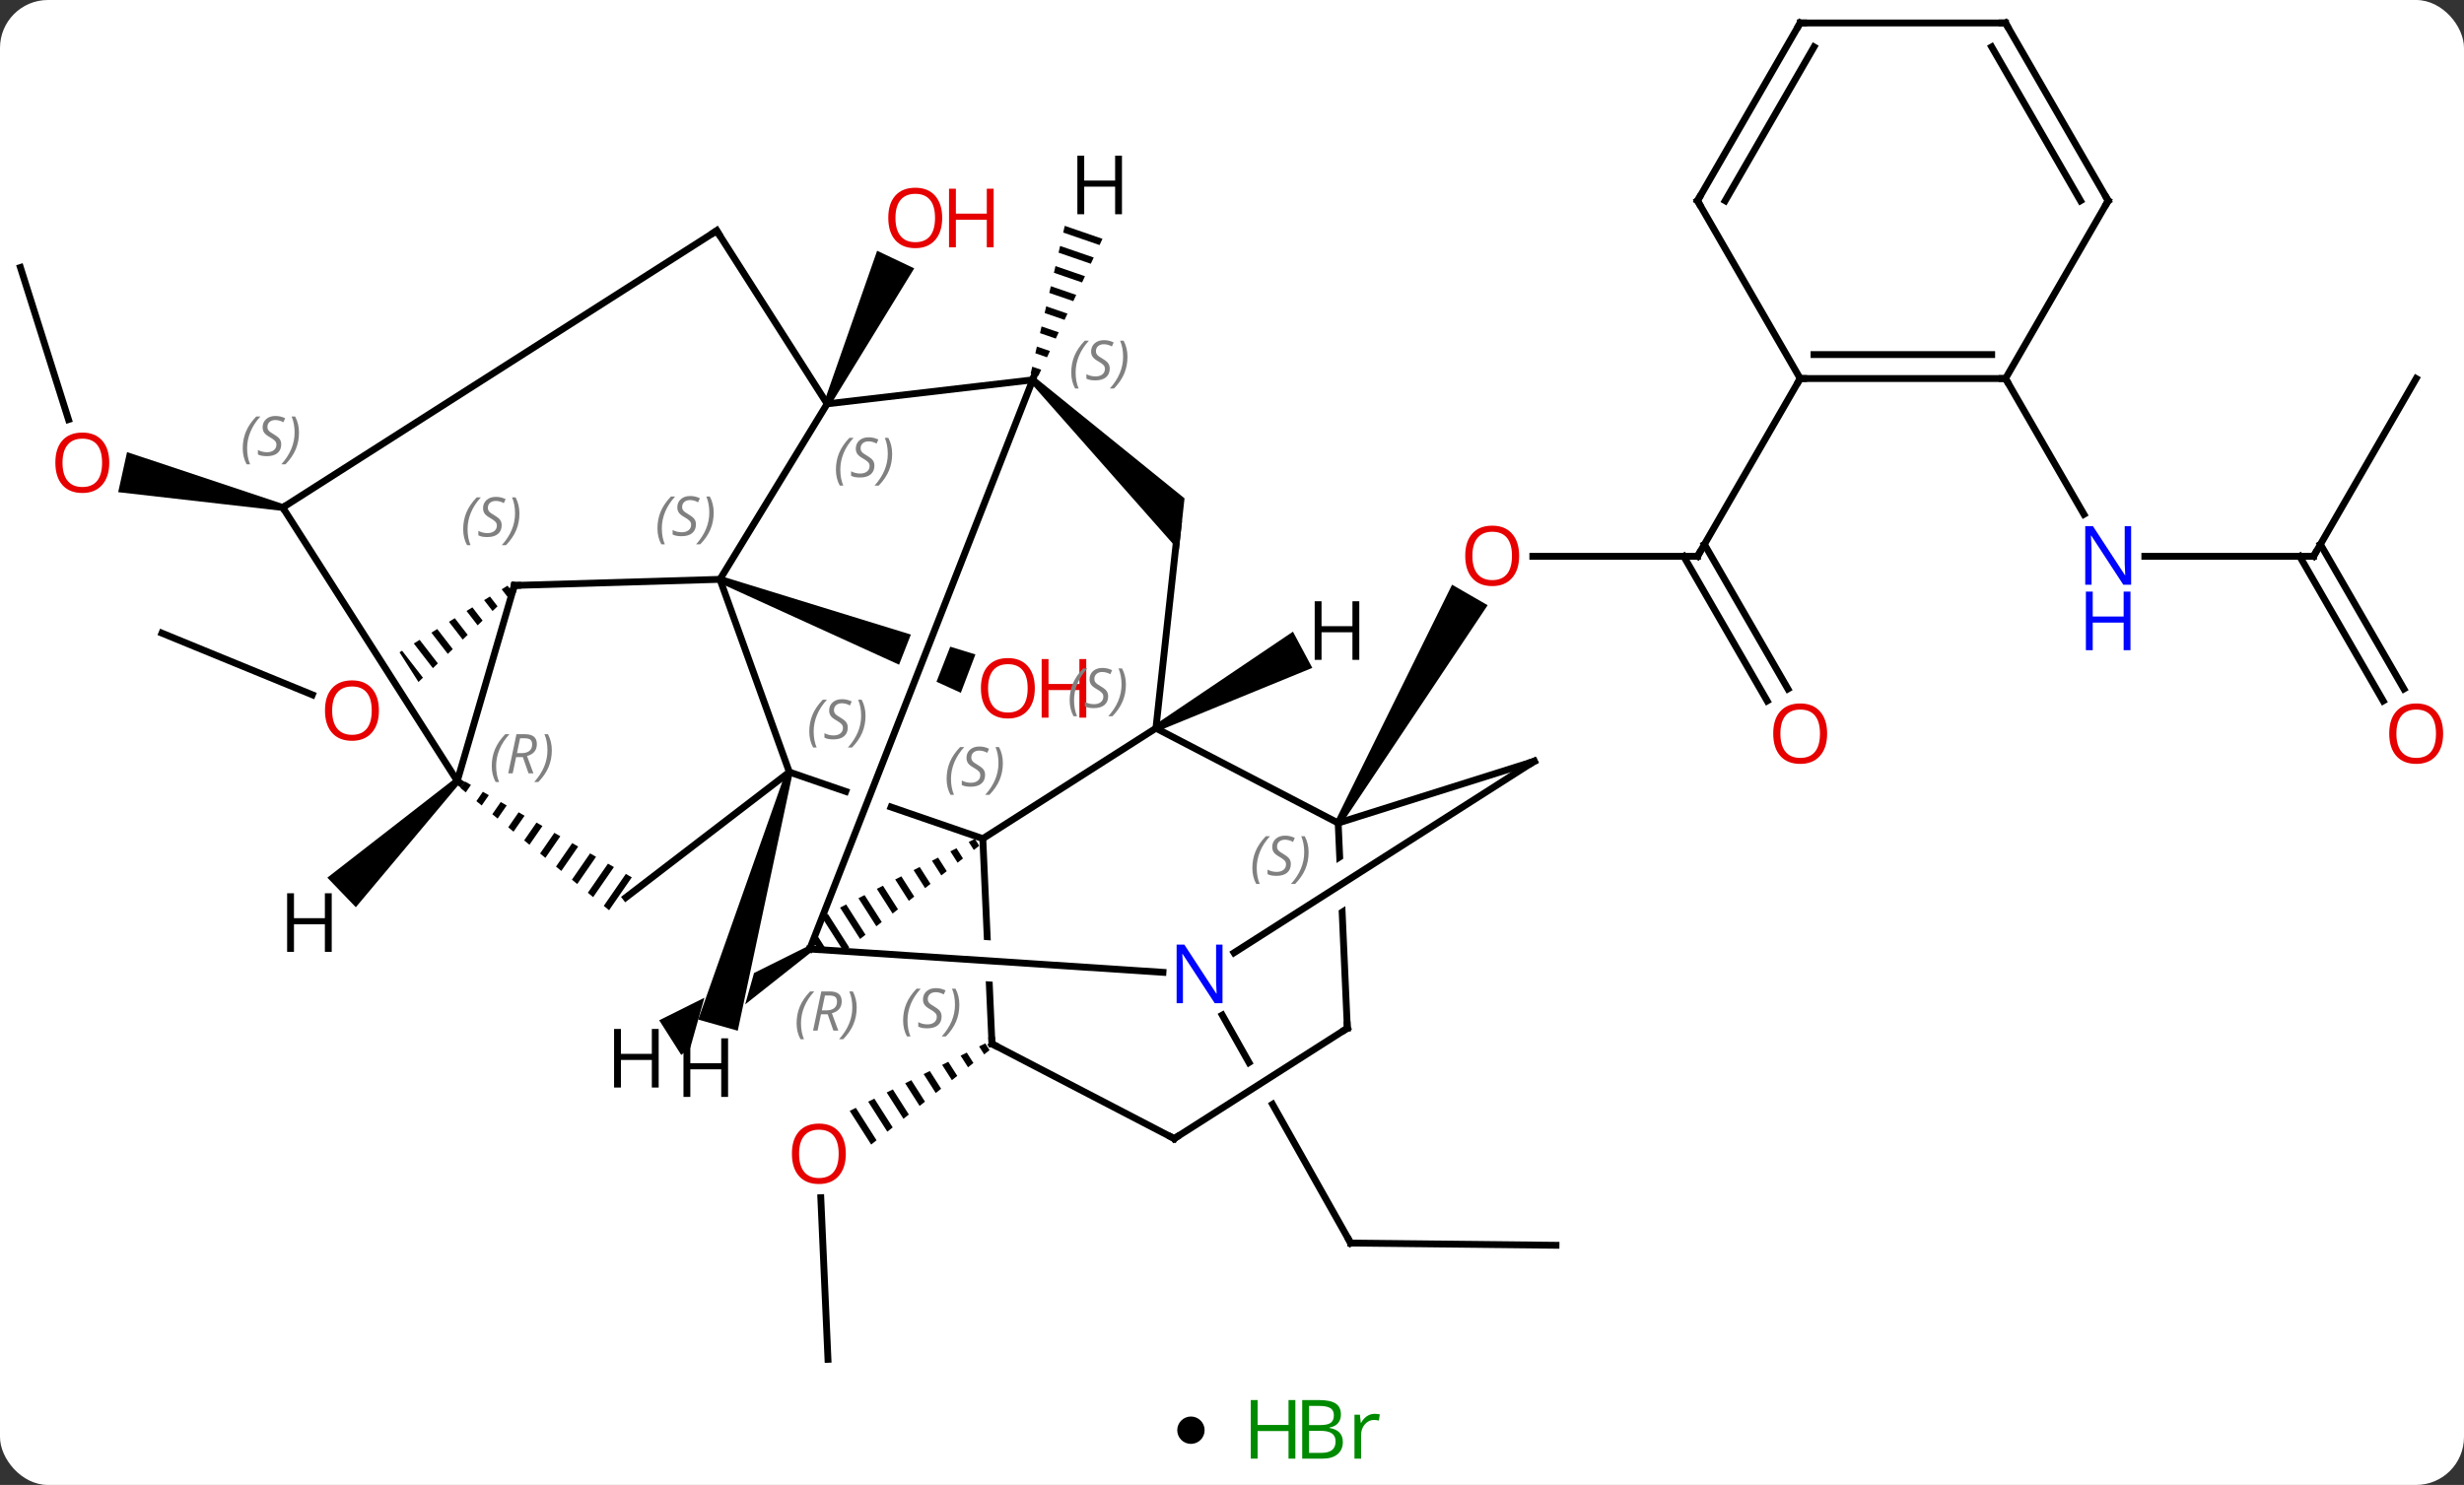 <svg width="360" viewBox="0 0 360 217" style="fill-opacity:1; color-rendering:auto; color-interpolation:auto; text-rendering:auto; stroke:black; stroke-linecap:square; stroke-miterlimit:10; shape-rendering:auto; stroke-opacity:1; fill:black; stroke-dasharray:none; font-weight:normal; stroke-width:1; font-family:'Open Sans'; font-style:normal; stroke-linejoin:miter; font-size:12; stroke-dashoffset:0; image-rendering:auto;" height="217" class="cas-substance-image" xmlns:xlink="http://www.w3.org/1999/xlink" xmlns="http://www.w3.org/2000/svg"><rect x="0" y="0" width="360" height="217" fill="#333333" stroke="none"/><svg class="cas-substance-single-component"><rect y="0" x="0" width="360" stroke="none" ry="7" rx="7" height="217" fill="white" class="cas-substance-group"/><svg y="0" x="0" width="360" viewBox="0 0 360 202" style="fill:black;" height="202" class="cas-substance-single-component-image"><svg><g><clipPath id="clipPath_b9faf7be385449c18cb450b0b6096da61" clipPathUnits="userSpaceOnUse"><path d="M20.4 44.708 L23.627 49.766 L-7.986 69.934 L-11.213 64.876 L20.4 44.708 ZM12.848 28.361 L-22.006 47.987 L3.754 93.736 L38.608 74.11 L12.848 28.361 Z"/></clipPath><clipPath id="clipPath_b9faf7be385449c18cb450b0b6096da62" clipPathUnits="userSpaceOnUse"><path d="M-69.215 -36.366 L-83.422 1.026 L-53.076 12.557 L-38.486 -24.69 L-38.486 -24.69 L-69.215 -36.366 ZM-32.877 -22.558 L-47.467 14.688 L-47.467 14.688 L-34.346 19.674 L-20.138 -17.718 L-32.877 -22.558 Z"/></clipPath><clipPath id="clipPath_b9faf7be385449c18cb450b0b6096da63" clipPathUnits="userSpaceOnUse"><path d="M-112.113 -33.563 L-129.058 -20.461 L-107.457 13.4 L-87.645 -1.919 L-112.113 -33.563 ZM-133.824 -16.775 L-141.78 -10.624 L-117.312 21.02 L-112.223 17.085 L-133.824 -16.775 Z"/></clipPath><clipPath id="clipPath_b9faf7be385449c18cb450b0b6096da64" clipPathUnits="userSpaceOnUse"><path d="M-59.712 -8.306 L-72.726 29.518 L-61.264 33.462 L-61.264 33.462 L-46.663 -3.816 L-59.712 -8.306 ZM-40.984 -1.862 L-55.586 35.416 L-55.586 35.416 L-37.368 41.684 L-24.354 3.86 L-40.984 -1.862 Z"/></clipPath><clipPath id="clipPath_b9faf7be385449c18cb450b0b6096da65" clipPathUnits="userSpaceOnUse"><path d="M-14.594 16.914 L-54.554 18.697 L-53.824 35.067 L-53.824 35.067 L-13.666 37.715 L-13.666 37.715 L-14.594 16.914 ZM-53.555 41.097 L-52.882 56.178 L-12.922 54.395 L-13.397 43.746 L-13.397 43.746 L-53.555 41.097 Z"/></clipPath><clipPath id="clipPath_b9faf7be385449c18cb450b0b6096da66" clipPathUnits="userSpaceOnUse"><path d="M33.436 14.805 L-2.633 16.414 L-1.705 37.224 L-1.705 37.224 L33.436 14.805 ZM37.536 19.306 L-1.396 44.144 L-1.396 44.144 L-0.961 53.892 L38.999 52.109 L37.536 19.306 Z"/></clipPath><clipPath id="clipPath_b9faf7be385449c18cb450b0b6096da67" clipPathUnits="userSpaceOnUse"><path d="M-67.863 19.18 L-98.91 38.896 L-77.467 72.663 L-45.81 52.559 L-63.282 25.045 L-63.282 25.045 L-73.013 59.563 L-78.788 57.935 L-67.863 19.18 Z"/></clipPath><g transform="translate(178,101)" style="text-rendering:geometricPrecision; color-rendering:optimizeQuality; color-interpolation:linearRGB; stroke-linecap:butt; image-rendering:optimizeQuality;"><line y2="97.644" y1="74.024" x2="-57.03" x1="-58.077" style="fill:none;"/><path style="stroke:none;" d="M-34.049 51.473 L-34.95 51.922 L-34.95 51.922 L-34.208 53.085 L-34.208 53.085 L-33.422 52.458 L-33.422 52.458 L-34.049 51.473 ZM-36.75 52.819 L-37.65 53.267 L-37.65 53.267 L-36.566 54.967 L-36.566 54.967 L-35.78 54.34 L-35.78 54.34 L-36.75 52.819 ZM-39.451 54.164 L-40.351 54.613 L-38.925 56.849 L-38.925 56.849 L-38.139 56.222 L-39.451 54.164 ZM-42.151 55.51 L-43.052 55.958 L-43.052 55.958 L-41.284 58.731 L-41.284 58.731 L-40.498 58.104 L-42.151 55.51 ZM-44.852 56.855 L-45.752 57.304 L-45.752 57.304 L-43.642 60.613 L-43.642 60.613 L-42.856 59.986 L-44.852 56.855 ZM-47.553 58.201 L-48.453 58.649 L-48.453 58.649 L-46.001 62.495 L-46.001 62.495 L-45.215 61.868 L-47.553 58.201 ZM-50.253 59.546 L-51.154 59.995 L-48.36 64.377 L-47.573 63.75 L-50.253 59.546 ZM-52.954 60.892 L-53.854 61.34 L-53.854 61.34 L-50.718 66.259 L-50.718 66.259 L-49.932 65.632 L-52.954 60.892 Z"/><line y2="-19.704" y1="-19.704" x2="70.014" x1="45.952" style="fill:none;"/><path style="stroke:none;" d="M17.947 19.519 L17.081 19.019 L34.155 -15.556 L39.351 -12.556 Z"/><line y2="1.426" y1="-19.704" x2="80.192" x1="67.993" style="fill:none;"/><line y2="-0.324" y1="-21.454" x2="83.223" x1="71.024" style="fill:none;"/><line y2="-45.684" y1="-19.704" x2="85.014" x1="70.014" style="fill:none;"/><line y2="80.976" y1="80.655" x2="49.338" x1="19.341" style="fill:none;"/><line y2="47.341" y1="80.655" x2="0.583" x1="19.341" style="fill:none; clip-path:url(#clipPath_b9faf7be385449c18cb450b0b6096da61);"/><path style="clip-path:url(#clipPath_b9faf7be385449c18cb450b0b6096da62); stroke:none;" d="M-72.991 -15.871 L-72.635 -16.805 L-35.489 -5.365 L-37.62 0.244 Z"/><path style="stroke:none;" d="M-56.698 -41.773 L-57.602 -42.203 L-49.848 -64.357 L-44.428 -61.783 Z"/><line y2="-8.475" y1="0.531" x2="-154.338" x1="-132.367" style="fill:none;"/><path style="clip-path:url(#clipPath_b9faf7be385449c18cb450b0b6096da63); stroke:none;" d="M-103.848 -15.413 L-104.704 -14.885 L-103.857 -13.79 L-103.131 -14.486 L-103.131 -14.486 L-103.848 -15.413 ZM-106.415 -13.829 L-107.271 -13.301 L-106.037 -11.704 L-105.31 -12.399 L-106.415 -13.829 ZM-108.983 -12.245 L-109.839 -11.717 L-108.216 -9.617 L-107.49 -10.313 L-108.983 -12.245 ZM-111.551 -10.661 L-112.407 -10.133 L-110.395 -7.531 L-109.669 -8.226 L-111.551 -10.661 ZM-114.118 -9.077 L-114.974 -8.549 L-112.575 -5.445 L-111.848 -6.14 L-114.118 -9.077 ZM-116.686 -7.493 L-117.542 -6.965 L-114.754 -3.358 L-114.028 -4.054 L-116.686 -7.493 ZM-119.254 -5.909 L-120.11 -5.381 L-116.933 -1.272 L-116.933 -1.272 L-116.207 -1.967 L-119.254 -5.909 ZM-121.822 -4.324 L-122.677 -3.796 L-119.113 0.815 L-118.386 0.119 L-121.822 -4.324 Z"/><line y2="-61.914" y1="-39.693" x2="-175.014" x1="-167.992" style="fill:none;"/><path style="stroke:none;" d="M-136.575 -27.323 L-136.791 -26.347 L-160.732 -29.078 L-159.437 -34.936 Z"/><line y2="-19.704" y1="-19.704" x2="160.014" x1="135.366" style="fill:none;"/><line y2="-45.684" y1="-25.842" x2="115.014" x1="126.47" style="fill:none;"/><line y2="-45.684" y1="-19.704" x2="175.014" x1="160.014" style="fill:none;"/><line y2="1.426" y1="-19.704" x2="170.192" x1="157.993" style="fill:none;"/><line y2="-0.324" y1="-21.454" x2="173.223" x1="161.024" style="fill:none;"/><line y2="5.415" y1="21.552" x2="-9.114" x1="-34.407" style="fill:none;"/><path style="stroke:none;" d="M-35.57 21.587 L-36.465 22.043 L-35.72 23.212 L-34.929 22.592 L-35.57 21.587 ZM-38.256 22.956 L-39.151 23.412 L-39.151 23.412 L-38.094 25.07 L-38.094 25.07 L-37.303 24.45 L-38.256 22.956 ZM-40.941 24.325 L-41.836 24.782 L-40.468 26.927 L-39.677 26.308 L-40.941 24.325 ZM-43.626 25.695 L-44.522 26.151 L-42.842 28.785 L-42.842 28.785 L-42.051 28.166 L-42.051 28.166 L-43.626 25.695 ZM-46.312 27.064 L-47.207 27.52 L-47.207 27.52 L-45.216 30.643 L-45.216 30.643 L-44.425 30.024 L-44.425 30.024 L-46.312 27.064 ZM-48.997 28.433 L-49.892 28.89 L-47.59 32.501 L-47.59 32.501 L-46.799 31.882 L-46.799 31.882 L-48.997 28.433 ZM-51.683 29.803 L-52.578 30.259 L-52.578 30.259 L-49.964 34.359 L-49.173 33.74 L-49.173 33.74 L-51.683 29.803 ZM-54.368 31.172 L-55.263 31.629 L-52.338 36.217 L-51.547 35.597 L-51.547 35.597 L-54.368 31.172 ZM-58.797 35.389 L-59.248 36.541 L-58.467 37.767 L-58.467 37.767 L-57.229 37.849 L-57.229 37.849 L-58.797 35.389 ZM-57.054 32.542 L-57.839 32.942 L-57.894 33.084 L-54.752 38.012 L-54.752 38.012 L-54.642 38.019 L-54.642 38.019 L-54.642 38.019 L-54.642 38.019 L-53.921 37.455 L-57.054 32.542 Z"/><line y2="11.826" y1="21.552" x2="-62.673" x1="-34.407" style="fill:none; clip-path:url(#clipPath_b9faf7be385449c18cb450b0b6096da64);"/><line y2="51.54" y1="21.552" x2="-33.069" x1="-34.407" style="fill:none; clip-path:url(#clipPath_b9faf7be385449c18cb450b0b6096da65);"/><line y2="19.269" y1="5.415" x2="17.514" x1="-9.114" style="fill:none;"/><line y2="-24.423" y1="5.415" x2="-5.85" x1="-9.114" style="fill:none;"/><line y2="-45.489" y1="37.686" x2="-27.117" x1="-59.697" style="fill:none;"/><line y2="41.089" y1="37.686" x2="-8.086" x1="-59.697" style="fill:none;"/><line y2="-16.338" y1="11.826" x2="-72.813" x1="-62.673" style="fill:none;"/><line y2="30.156" y1="11.826" x2="-86.565" x1="-62.673" style="fill:none;"/><line y2="65.388" y1="51.54" x2="-6.438" x1="-33.069" style="fill:none;"/><line y2="10.245" y1="19.269" x2="46.161" x1="17.514" style="fill:none;"/><line y2="49.254" y1="19.269" x2="18.852" x1="17.514" style="fill:none; clip-path:url(#clipPath_b9faf7be385449c18cb450b0b6096da66);"/><path style="stroke:none;" d="M-27.469 -45.134 L-26.765 -45.844 L-4.936 -28.178 L-5.77 -20.559 Z"/><line y2="-41.988" y1="-45.489" x2="-57.15" x1="-27.117" style="fill:none;"/><line y2="10.245" y1="38.228" x2="46.161" x1="2.299" style="fill:none;"/><line y2="-41.988" y1="-16.338" x2="-57.15" x1="-72.813" style="fill:none;"/><line y2="-15.447" y1="-16.338" x2="-102.846" x1="-72.813" style="fill:none;"/><path style="stroke:none;" d="M-110.061 13.201 L-110.722 14.158 L-109.946 14.795 L-109.191 13.702 L-109.191 13.702 L-110.061 13.201 ZM-107.451 14.702 L-108.396 16.071 L-107.62 16.709 L-106.58 15.203 L-107.451 14.702 ZM-104.84 16.203 L-106.07 17.984 L-105.294 18.622 L-103.969 16.703 L-104.84 16.203 ZM-102.229 17.704 L-103.743 19.897 L-102.968 20.535 L-101.358 18.204 L-102.229 17.704 ZM-99.618 19.205 L-101.417 21.811 L-100.642 22.448 L-98.747 19.705 L-99.618 19.205 ZM-97.007 20.706 L-99.091 23.724 L-98.316 24.362 L-98.316 24.362 L-96.136 21.206 L-97.007 20.706 ZM-94.396 22.206 L-96.765 25.637 L-95.99 26.275 L-95.99 26.275 L-93.525 22.707 L-94.396 22.206 ZM-91.785 23.707 L-94.439 27.55 L-93.663 28.188 L-90.914 24.207 L-91.785 23.707 ZM-89.174 25.208 L-92.113 29.464 L-91.337 30.102 L-88.303 25.708 L-89.174 25.208 ZM-86.563 26.709 L-89.787 31.377 L-89.787 31.377 L-89.011 32.015 L-85.692 27.209 L-86.563 26.709 Z"/><line y2="49.254" y1="65.388" x2="18.852" x1="-6.438" style="fill:none;"/><line y2="-67.281" y1="-41.988" x2="-73.284" x1="-57.15" style="fill:none;"/><line y2="13.128" y1="-15.447" x2="-111.189" x1="-102.846" style="fill:none;"/><line y2="-26.835" y1="13.128" x2="-136.683" x1="-111.189" style="fill:none;"/><line y2="-26.835" y1="-67.281" x2="-136.683" x1="-73.284" style="fill:none;"/><line y2="-45.684" y1="-45.684" x2="115.014" x1="85.014" style="fill:none;"/><line y2="-49.184" y1="-49.184" x2="112.993" x1="87.035" style="fill:none;"/><line y2="-71.664" y1="-45.684" x2="70.014" x1="85.014" style="fill:none;"/><line y2="-71.664" y1="-45.684" x2="130.014" x1="115.014" style="fill:none;"/><line y2="-97.644" y1="-71.664" x2="85.014" x1="70.014" style="fill:none;"/><line y2="-94.144" y1="-71.664" x2="87.035" x1="74.055" style="fill:none;"/><line y2="-97.644" y1="-71.664" x2="115.014" x1="130.014" style="fill:none;"/><line y2="-94.144" y1="-71.664" x2="112.993" x1="125.972" style="fill:none;"/><line y2="-97.644" y1="-97.644" x2="115.014" x1="85.014" style="fill:none;"/><path style="stroke:none;" d="M-8.878 5.856 L-9.35 4.974 L10.904 -8.691 L13.733 -3.399 Z"/><path style="clip-path:url(#clipPath_b9faf7be385449c18cb450b0b6096da67); stroke:none;" d="M-59.965 37.264 L-59.429 38.108 L-78.469 53.16 L-81.685 48.096 Z"/><path style="stroke:none;" d="M-63.154 11.69 L-62.192 11.962 L-70.211 49.623 L-75.986 47.995 Z"/><path style="stroke:none;" d="M-22.436 -67.998 L-22.662 -67.018 L-22.662 -67.018 L-17.348 -65.19 L-17.348 -65.19 L-16.922 -66.101 L-16.922 -66.101 L-22.436 -67.998 ZM-23.114 -65.058 L-23.34 -64.078 L-23.34 -64.078 L-18.627 -62.457 L-18.627 -62.457 L-18.201 -63.368 L-18.201 -63.368 L-23.114 -65.058 ZM-23.792 -62.118 L-24.018 -61.138 L-19.907 -59.723 L-19.907 -59.723 L-19.48 -60.635 L-19.48 -60.635 L-23.792 -62.118 ZM-24.47 -59.178 L-24.696 -58.198 L-24.696 -58.198 L-21.186 -56.99 L-21.186 -56.99 L-20.759 -57.901 L-20.759 -57.901 L-24.47 -59.178 ZM-25.148 -56.238 L-25.374 -55.258 L-25.374 -55.258 L-22.465 -54.257 L-22.465 -54.257 L-22.038 -55.168 L-22.038 -55.168 L-25.148 -56.238 ZM-25.826 -53.297 L-26.052 -52.317 L-26.052 -52.317 L-23.744 -51.523 L-23.744 -51.523 L-23.318 -52.434 L-23.318 -52.434 L-25.826 -53.297 ZM-26.505 -50.357 L-26.731 -49.377 L-26.731 -49.377 L-25.023 -48.79 L-25.023 -48.79 L-24.597 -49.701 L-24.597 -49.701 L-26.505 -50.357 ZM-27.183 -47.417 L-27.409 -46.437 L-27.409 -46.437 L-26.302 -46.056 L-26.302 -46.056 L-25.876 -46.968 L-25.876 -46.968 L-27.183 -47.417 Z"/><path style="stroke:none;" d="M-111.536 12.768 L-110.842 13.488 L-126.012 31.576 L-130.175 27.255 Z"/></g><g transform="translate(178,101)" style="fill:rgb(230,0,0); text-rendering:geometricPrecision; color-rendering:optimizeQuality; image-rendering:optimizeQuality; font-family:'Open Sans'; stroke:rgb(230,0,0); color-interpolation:linearRGB;"><path style="stroke:none;" d="M-54.422 67.604 Q-54.422 69.666 -55.461 70.846 Q-56.5 72.026 -58.343 72.026 Q-60.234 72.026 -61.265 70.862 Q-62.297 69.697 -62.297 67.588 Q-62.297 65.494 -61.265 64.346 Q-60.234 63.197 -58.343 63.197 Q-56.484 63.197 -55.453 64.369 Q-54.422 65.541 -54.422 67.604 ZM-61.25 67.604 Q-61.25 69.338 -60.507 70.244 Q-59.765 71.151 -58.343 71.151 Q-56.922 71.151 -56.195 70.252 Q-55.468 69.354 -55.468 67.604 Q-55.468 65.869 -56.195 64.979 Q-56.922 64.088 -58.343 64.088 Q-59.765 64.088 -60.507 64.987 Q-61.25 65.885 -61.25 67.604 Z"/><path style="stroke:none;" d="M43.952 -19.774 Q43.952 -17.712 42.912 -16.532 Q41.873 -15.352 40.03 -15.352 Q38.139 -15.352 37.108 -16.517 Q36.077 -17.681 36.077 -19.79 Q36.077 -21.884 37.108 -23.032 Q38.139 -24.181 40.03 -24.181 Q41.889 -24.181 42.92 -23.009 Q43.952 -21.837 43.952 -19.774 ZM37.123 -19.774 Q37.123 -18.04 37.866 -17.134 Q38.608 -16.227 40.03 -16.227 Q41.452 -16.227 42.178 -17.126 Q42.905 -18.024 42.905 -19.774 Q42.905 -21.509 42.178 -22.399 Q41.452 -23.29 40.03 -23.29 Q38.608 -23.29 37.866 -22.392 Q37.123 -21.493 37.123 -19.774 Z"/></g><g transform="translate(178,101)" style="stroke-linecap:butt; text-rendering:geometricPrecision; color-rendering:optimizeQuality; image-rendering:optimizeQuality; font-family:'Open Sans'; color-interpolation:linearRGB; stroke-miterlimit:5;"><path style="fill:none;" d="M69.514 -19.704 L70.014 -19.704 L70.264 -20.137"/><path style="fill:rgb(230,0,0); stroke:none;" d="M88.951 6.209 Q88.951 8.271 87.912 9.451 Q86.873 10.631 85.03 10.631 Q83.139 10.631 82.108 9.466 Q81.076 8.302 81.076 6.193 Q81.076 4.099 82.108 2.951 Q83.139 1.802 85.03 1.802 Q86.889 1.802 87.92 2.974 Q88.951 4.146 88.951 6.209 ZM82.123 6.209 Q82.123 7.943 82.866 8.849 Q83.608 9.756 85.03 9.756 Q86.451 9.756 87.178 8.857 Q87.905 7.959 87.905 6.209 Q87.905 4.474 87.178 3.584 Q86.451 2.693 85.03 2.693 Q83.608 2.693 82.866 3.591 Q82.123 4.49 82.123 6.209 Z"/><path style="fill:none;" d="M19.841 80.66 L19.341 80.655 L19.096 80.219"/><path style="fill:rgb(230,0,0); stroke:none;" d="M-26.809 -0.424 Q-26.809 1.638 -27.849 2.818 Q-28.888 3.998 -30.731 3.998 Q-32.622 3.998 -33.653 2.833 Q-34.684 1.669 -34.684 -0.44 Q-34.684 -2.534 -33.653 -3.682 Q-32.622 -4.831 -30.731 -4.831 Q-28.872 -4.831 -27.841 -3.659 Q-26.809 -2.487 -26.809 -0.424 ZM-33.638 -0.424 Q-33.638 1.31 -32.895 2.216 Q-32.153 3.123 -30.731 3.123 Q-29.309 3.123 -28.583 2.224 Q-27.856 1.326 -27.856 -0.424 Q-27.856 -2.159 -28.583 -3.049 Q-29.309 -3.94 -30.731 -3.94 Q-32.153 -3.94 -32.895 -3.042 Q-33.638 -2.143 -33.638 -0.424 Z"/><path style="fill:rgb(230,0,0); stroke:none;" d="M-19.294 3.873 L-20.294 3.873 L-20.294 -0.159 L-24.809 -0.159 L-24.809 3.873 L-25.809 3.873 L-25.809 -4.69 L-24.809 -4.69 L-24.809 -1.049 L-20.294 -1.049 L-20.294 -4.69 L-19.294 -4.69 L-19.294 3.873 Z"/><path style="fill:rgb(230,0,0); stroke:none;" d="M-40.343 -69.157 Q-40.343 -67.095 -41.382 -65.915 Q-42.421 -64.735 -44.264 -64.735 Q-46.155 -64.735 -47.186 -65.9 Q-48.218 -67.064 -48.218 -69.173 Q-48.218 -71.267 -47.186 -72.415 Q-46.155 -73.564 -44.264 -73.564 Q-42.405 -73.564 -41.374 -72.392 Q-40.343 -71.22 -40.343 -69.157 ZM-47.171 -69.157 Q-47.171 -67.423 -46.428 -66.517 Q-45.686 -65.61 -44.264 -65.61 Q-42.843 -65.61 -42.116 -66.509 Q-41.389 -67.407 -41.389 -69.157 Q-41.389 -70.892 -42.116 -71.782 Q-42.843 -72.673 -44.264 -72.673 Q-45.686 -72.673 -46.428 -71.775 Q-47.171 -70.876 -47.171 -69.157 Z"/><path style="fill:rgb(230,0,0); stroke:none;" d="M-32.827 -64.86 L-33.827 -64.86 L-33.827 -68.892 L-38.343 -68.892 L-38.343 -64.86 L-39.343 -64.86 L-39.343 -73.423 L-38.343 -73.423 L-38.343 -69.782 L-33.827 -69.782 L-33.827 -73.423 L-32.827 -73.423 L-32.827 -64.86 Z"/><path style="fill:rgb(230,0,0); stroke:none;" d="M-122.641 2.834 Q-122.641 4.896 -123.681 6.076 Q-124.72 7.256 -126.563 7.256 Q-128.454 7.256 -129.485 6.091 Q-130.517 4.927 -130.517 2.818 Q-130.517 0.724 -129.485 -0.424 Q-128.454 -1.573 -126.563 -1.573 Q-124.704 -1.573 -123.673 -0.401 Q-122.641 0.771 -122.641 2.834 ZM-129.47 2.834 Q-129.47 4.568 -128.727 5.474 Q-127.985 6.381 -126.563 6.381 Q-125.141 6.381 -124.415 5.482 Q-123.688 4.584 -123.688 2.834 Q-123.688 1.099 -124.415 0.209 Q-125.141 -0.682 -126.563 -0.682 Q-127.985 -0.682 -128.727 0.216 Q-129.47 1.115 -129.47 2.834 Z"/><path style="fill:rgb(230,0,0); stroke:none;" d="M-162.037 -33.379 Q-162.037 -31.317 -163.077 -30.137 Q-164.116 -28.957 -165.959 -28.957 Q-167.85 -28.957 -168.881 -30.122 Q-169.912 -31.286 -169.912 -33.395 Q-169.912 -35.489 -168.881 -36.637 Q-167.85 -37.786 -165.959 -37.786 Q-164.1 -37.786 -163.069 -36.614 Q-162.037 -35.442 -162.037 -33.379 ZM-168.866 -33.379 Q-168.866 -31.645 -168.123 -30.739 Q-167.381 -29.832 -165.959 -29.832 Q-164.537 -29.832 -163.811 -30.731 Q-163.084 -31.629 -163.084 -33.379 Q-163.084 -35.114 -163.811 -36.004 Q-164.537 -36.895 -165.959 -36.895 Q-167.381 -36.895 -168.123 -35.996 Q-168.866 -35.098 -168.866 -33.379 Z"/><path style="fill:rgb(0,5,255); stroke:none;" d="M133.366 -15.548 L132.225 -15.548 L127.537 -22.735 L127.491 -22.735 Q127.584 -21.47 127.584 -20.423 L127.584 -15.548 L126.662 -15.548 L126.662 -24.11 L127.787 -24.11 L132.459 -16.954 L132.506 -16.954 Q132.506 -17.11 132.459 -17.97 Q132.412 -18.829 132.428 -19.204 L132.428 -24.11 L133.366 -24.11 L133.366 -15.548 Z"/><path style="fill:rgb(0,5,255); stroke:none;" d="M133.272 -5.985 L132.272 -5.985 L132.272 -10.017 L127.756 -10.017 L127.756 -5.985 L126.756 -5.985 L126.756 -14.548 L127.756 -14.548 L127.756 -10.907 L132.272 -10.907 L132.272 -14.548 L133.272 -14.548 L133.272 -5.985 Z"/><path style="fill:none;" d="M159.514 -19.704 L160.014 -19.704 L160.264 -20.137"/><path style="fill:rgb(230,0,0); stroke:none;" d="M178.952 6.209 Q178.952 8.271 177.912 9.451 Q176.873 10.631 175.03 10.631 Q173.139 10.631 172.108 9.466 Q171.077 8.302 171.077 6.193 Q171.077 4.099 172.108 2.951 Q173.139 1.802 175.03 1.802 Q176.889 1.802 177.92 2.974 Q178.952 4.146 178.952 6.209 ZM172.123 6.209 Q172.123 7.943 172.866 8.849 Q173.608 9.756 175.03 9.756 Q176.452 9.756 177.178 8.857 Q177.905 7.959 177.905 6.209 Q177.905 4.474 177.178 3.584 Q176.452 2.693 175.03 2.693 Q173.608 2.693 172.866 3.591 Q172.123 4.49 172.123 6.209 Z"/></g><g transform="translate(178,101)" style="stroke-linecap:butt; font-size:8.4px; fill:gray; text-rendering:geometricPrecision; image-rendering:optimizeQuality; color-rendering:optimizeQuality; font-family:'Open Sans'; font-style:italic; stroke:gray; color-interpolation:linearRGB; stroke-miterlimit:5;"><path style="stroke:none;" d="M-39.695 12.825 Q-39.695 11.497 -39.227 10.372 Q-38.758 9.247 -37.727 8.169 L-37.117 8.169 Q-38.086 9.231 -38.57 10.403 Q-39.055 11.575 -39.055 12.809 Q-39.055 14.137 -38.617 15.153 L-39.133 15.153 Q-39.695 14.122 -39.695 12.825 ZM-34.073 12.231 Q-34.073 13.059 -34.62 13.512 Q-35.166 13.966 -36.166 13.966 Q-36.573 13.966 -36.885 13.911 Q-37.198 13.856 -37.479 13.716 L-37.479 13.059 Q-36.854 13.387 -36.151 13.387 Q-35.526 13.387 -35.151 13.091 Q-34.776 12.794 -34.776 12.278 Q-34.776 11.966 -34.979 11.739 Q-35.182 11.512 -35.745 11.184 Q-36.338 10.856 -36.565 10.528 Q-36.791 10.2 -36.791 9.747 Q-36.791 9.012 -36.276 8.552 Q-35.76 8.091 -34.916 8.091 Q-34.541 8.091 -34.206 8.169 Q-33.87 8.247 -33.495 8.419 L-33.76 9.012 Q-34.01 8.856 -34.331 8.77 Q-34.651 8.684 -34.916 8.684 Q-35.448 8.684 -35.768 8.958 Q-36.088 9.231 -36.088 9.7 Q-36.088 9.903 -36.018 10.052 Q-35.948 10.2 -35.807 10.333 Q-35.666 10.466 -35.245 10.716 Q-34.682 11.059 -34.479 11.255 Q-34.276 11.45 -34.174 11.684 Q-34.073 11.919 -34.073 12.231 ZM-31.478 10.512 Q-31.478 11.841 -31.955 12.973 Q-32.431 14.106 -33.447 15.153 L-34.056 15.153 Q-32.119 12.997 -32.119 10.512 Q-32.119 9.184 -32.556 8.169 L-32.041 8.169 Q-31.478 9.231 -31.478 10.512 Z"/><path style="stroke:none;" d="M-21.717 1.341 Q-21.717 0.013 -21.248 -1.112 Q-20.779 -2.237 -19.748 -3.316 L-19.139 -3.316 Q-20.107 -2.253 -20.592 -1.081 Q-21.076 0.091 -21.076 1.325 Q-21.076 2.653 -20.639 3.669 L-21.154 3.669 Q-21.717 2.638 -21.717 1.341 ZM-16.094 0.747 Q-16.094 1.575 -16.641 2.028 Q-17.188 2.481 -18.188 2.481 Q-18.594 2.481 -18.907 2.427 Q-19.219 2.372 -19.5 2.231 L-19.5 1.575 Q-18.875 1.903 -18.172 1.903 Q-17.547 1.903 -17.172 1.606 Q-16.797 1.31 -16.797 0.794 Q-16.797 0.481 -17 0.255 Q-17.203 0.028 -17.766 -0.3 Q-18.36 -0.628 -18.586 -0.956 Q-18.813 -1.284 -18.813 -1.737 Q-18.813 -2.472 -18.297 -2.933 Q-17.782 -3.394 -16.938 -3.394 Q-16.563 -3.394 -16.227 -3.316 Q-15.891 -3.237 -15.516 -3.066 L-15.782 -2.472 Q-16.032 -2.628 -16.352 -2.714 Q-16.672 -2.8 -16.938 -2.8 Q-17.469 -2.8 -17.789 -2.526 Q-18.11 -2.253 -18.11 -1.784 Q-18.11 -1.581 -18.039 -1.433 Q-17.969 -1.284 -17.828 -1.151 Q-17.688 -1.019 -17.266 -0.769 Q-16.703 -0.425 -16.5 -0.23 Q-16.297 -0.034 -16.196 0.2 Q-16.094 0.434 -16.094 0.747 ZM-13.5 -0.972 Q-13.5 0.356 -13.976 1.489 Q-14.453 2.622 -15.468 3.669 L-16.078 3.669 Q-14.14 1.513 -14.14 -0.972 Q-14.14 -2.3 -14.578 -3.316 L-14.062 -3.316 Q-13.5 -2.253 -13.5 -0.972 Z"/><path style="stroke:none;" d="M-61.612 48.539 Q-61.612 47.211 -61.143 46.086 Q-60.674 44.961 -59.643 43.883 L-59.034 43.883 Q-60.002 44.946 -60.487 46.117 Q-60.971 47.289 -60.971 48.524 Q-60.971 49.852 -60.534 50.867 L-61.049 50.867 Q-61.612 49.836 -61.612 48.539 ZM-58.052 47.227 L-58.552 49.602 L-59.208 49.602 L-58.005 43.883 L-56.755 43.883 Q-55.021 43.883 -55.021 45.321 Q-55.021 46.68 -56.458 47.071 L-55.521 49.602 L-56.239 49.602 L-57.068 47.227 L-58.052 47.227 ZM-57.474 44.477 Q-57.864 46.399 -57.927 46.649 L-57.271 46.649 Q-56.521 46.649 -56.114 46.321 Q-55.708 45.992 -55.708 45.367 Q-55.708 44.899 -55.966 44.688 Q-56.224 44.477 -56.818 44.477 L-57.474 44.477 ZM-52.835 46.227 Q-52.835 47.555 -53.311 48.688 Q-53.788 49.821 -54.803 50.867 L-55.413 50.867 Q-53.475 48.711 -53.475 46.227 Q-53.475 44.899 -53.913 43.883 L-53.397 43.883 Q-52.835 44.946 -52.835 46.227 Z"/><path style="stroke:none;" d="M-59.761 5.908 Q-59.761 4.58 -59.292 3.455 Q-58.823 2.33 -57.792 1.252 L-57.183 1.252 Q-58.151 2.314 -58.636 3.486 Q-59.12 4.658 -59.12 5.893 Q-59.12 7.221 -58.683 8.236 L-59.198 8.236 Q-59.761 7.205 -59.761 5.908 ZM-54.138 5.314 Q-54.138 6.143 -54.685 6.596 Q-55.232 7.049 -56.232 7.049 Q-56.638 7.049 -56.951 6.994 Q-57.263 6.939 -57.544 6.799 L-57.544 6.143 Q-56.919 6.471 -56.216 6.471 Q-55.591 6.471 -55.216 6.174 Q-54.841 5.877 -54.841 5.361 Q-54.841 5.049 -55.044 4.822 Q-55.248 4.596 -55.81 4.268 Q-56.404 3.939 -56.63 3.611 Q-56.857 3.283 -56.857 2.83 Q-56.857 2.096 -56.341 1.635 Q-55.826 1.174 -54.982 1.174 Q-54.607 1.174 -54.271 1.252 Q-53.935 1.33 -53.56 1.502 L-53.826 2.096 Q-54.076 1.939 -54.396 1.853 Q-54.716 1.768 -54.982 1.768 Q-55.513 1.768 -55.834 2.041 Q-56.154 2.314 -56.154 2.783 Q-56.154 2.986 -56.084 3.135 Q-56.013 3.283 -55.873 3.416 Q-55.732 3.549 -55.31 3.799 Q-54.748 4.143 -54.544 4.338 Q-54.341 4.533 -54.24 4.768 Q-54.138 5.002 -54.138 5.314 ZM-51.544 3.596 Q-51.544 4.924 -52.02 6.056 Q-52.497 7.189 -53.513 8.236 L-54.122 8.236 Q-52.184 6.08 -52.184 3.596 Q-52.184 2.268 -52.622 1.252 L-52.106 1.252 Q-51.544 2.314 -51.544 3.596 Z"/><path style="fill:none; stroke:black;" d="M-33.091 51.041 L-33.069 51.54 L-32.625 51.771"/><path style="stroke:none;" d="M-46.052 48.133 Q-46.052 46.805 -45.583 45.68 Q-45.114 44.555 -44.083 43.477 L-43.474 43.477 Q-44.442 44.54 -44.927 45.711 Q-45.411 46.883 -45.411 48.118 Q-45.411 49.446 -44.974 50.461 L-45.489 50.461 Q-46.052 49.43 -46.052 48.133 ZM-40.429 47.54 Q-40.429 48.368 -40.976 48.821 Q-41.523 49.274 -42.523 49.274 Q-42.929 49.274 -43.242 49.219 Q-43.554 49.165 -43.835 49.024 L-43.835 48.368 Q-43.21 48.696 -42.507 48.696 Q-41.882 48.696 -41.507 48.399 Q-41.132 48.102 -41.132 47.586 Q-41.132 47.274 -41.335 47.047 Q-41.538 46.821 -42.101 46.493 Q-42.695 46.165 -42.921 45.836 Q-43.148 45.508 -43.148 45.055 Q-43.148 44.321 -42.632 43.86 Q-42.117 43.399 -41.273 43.399 Q-40.898 43.399 -40.562 43.477 Q-40.226 43.555 -39.851 43.727 L-40.117 44.321 Q-40.367 44.165 -40.687 44.079 Q-41.007 43.993 -41.273 43.993 Q-41.804 43.993 -42.124 44.266 Q-42.445 44.54 -42.445 45.008 Q-42.445 45.211 -42.374 45.36 Q-42.304 45.508 -42.163 45.641 Q-42.023 45.774 -41.601 46.024 Q-41.038 46.368 -40.835 46.563 Q-40.632 46.758 -40.531 46.993 Q-40.429 47.227 -40.429 47.54 ZM-37.835 45.821 Q-37.835 47.149 -38.311 48.282 Q-38.788 49.415 -39.803 50.461 L-40.413 50.461 Q-38.475 48.305 -38.475 45.821 Q-38.475 44.493 -38.913 43.477 L-38.397 43.477 Q-37.835 44.54 -37.835 45.821 Z"/><path style="stroke:none;" d="M4.975 25.85 Q4.975 24.522 5.444 23.397 Q5.912 22.272 6.944 21.194 L7.553 21.194 Q6.584 22.256 6.1 23.428 Q5.615 24.6 5.615 25.834 Q5.615 27.163 6.053 28.178 L5.537 28.178 Q4.975 27.147 4.975 25.85 ZM10.597 25.256 Q10.597 26.084 10.05 26.538 Q9.504 26.991 8.504 26.991 Q8.097 26.991 7.785 26.936 Q7.472 26.881 7.191 26.741 L7.191 26.084 Q7.816 26.413 8.519 26.413 Q9.144 26.413 9.519 26.116 Q9.894 25.819 9.894 25.303 Q9.894 24.991 9.691 24.764 Q9.488 24.538 8.925 24.209 Q8.332 23.881 8.105 23.553 Q7.879 23.225 7.879 22.772 Q7.879 22.038 8.394 21.577 Q8.91 21.116 9.754 21.116 Q10.129 21.116 10.464 21.194 Q10.8 21.272 11.175 21.444 L10.91 22.038 Q10.66 21.881 10.339 21.795 Q10.019 21.709 9.754 21.709 Q9.222 21.709 8.902 21.983 Q8.582 22.256 8.582 22.725 Q8.582 22.928 8.652 23.077 Q8.722 23.225 8.863 23.358 Q9.004 23.491 9.425 23.741 Q9.988 24.084 10.191 24.28 Q10.394 24.475 10.496 24.709 Q10.597 24.944 10.597 25.256 ZM13.192 23.538 Q13.192 24.866 12.715 25.999 Q12.239 27.131 11.223 28.178 L10.614 28.178 Q12.551 26.022 12.551 23.538 Q12.551 22.209 12.114 21.194 L12.629 21.194 Q13.192 22.256 13.192 23.538 Z"/><path style="fill:none; stroke:black;" d="M-26.954 -45.962 L-27.117 -45.489 L-26.762 -45.137"/><path style="stroke:none;" d="M-21.486 -46.556 Q-21.486 -47.884 -21.018 -49.009 Q-20.549 -50.134 -19.518 -51.212 L-18.908 -51.212 Q-19.877 -50.15 -20.361 -48.978 Q-20.846 -47.806 -20.846 -46.571 Q-20.846 -45.243 -20.408 -44.228 L-20.924 -44.228 Q-21.486 -45.259 -21.486 -46.556 ZM-15.864 -47.15 Q-15.864 -46.321 -16.411 -45.868 Q-16.958 -45.415 -17.958 -45.415 Q-18.364 -45.415 -18.677 -45.47 Q-18.989 -45.525 -19.27 -45.665 L-19.27 -46.321 Q-18.645 -45.993 -17.942 -45.993 Q-17.317 -45.993 -16.942 -46.29 Q-16.567 -46.587 -16.567 -47.103 Q-16.567 -47.415 -16.77 -47.642 Q-16.973 -47.868 -17.536 -48.196 Q-18.13 -48.525 -18.356 -48.853 Q-18.583 -49.181 -18.583 -49.634 Q-18.583 -50.368 -18.067 -50.829 Q-17.552 -51.29 -16.708 -51.29 Q-16.333 -51.29 -15.997 -51.212 Q-15.661 -51.134 -15.286 -50.962 L-15.552 -50.368 Q-15.802 -50.525 -16.122 -50.61 Q-16.442 -50.696 -16.708 -50.696 Q-17.239 -50.696 -17.559 -50.423 Q-17.88 -50.15 -17.88 -49.681 Q-17.88 -49.478 -17.809 -49.329 Q-17.739 -49.181 -17.598 -49.048 Q-17.458 -48.915 -17.036 -48.665 Q-16.473 -48.321 -16.27 -48.126 Q-16.067 -47.931 -15.966 -47.696 Q-15.864 -47.462 -15.864 -47.15 ZM-13.27 -48.868 Q-13.27 -47.54 -13.746 -46.407 Q-14.223 -45.275 -15.238 -44.228 L-15.848 -44.228 Q-13.91 -46.384 -13.91 -48.868 Q-13.91 -50.196 -14.348 -51.212 L-13.832 -51.212 Q-13.27 -50.15 -13.27 -48.868 Z"/></g><g transform="translate(178,101)" style="stroke-linecap:butt; fill:rgb(0,5,255); text-rendering:geometricPrecision; color-rendering:optimizeQuality; image-rendering:optimizeQuality; font-family:'Open Sans'; stroke:rgb(0,5,255); color-interpolation:linearRGB; stroke-miterlimit:5;"><path style="stroke:none;" d="M0.613 45.598 L-0.528 45.598 L-5.216 38.411 L-5.262 38.411 Q-5.169 39.676 -5.169 40.723 L-5.169 45.598 L-6.091 45.598 L-6.091 37.036 L-4.966 37.036 L-0.294 44.192 L-0.247 44.192 Q-0.247 44.036 -0.294 43.176 Q-0.341 42.317 -0.325 41.942 L-0.325 37.036 L0.613 37.036 L0.613 45.598 Z"/></g><g transform="translate(178,101)" style="stroke-linecap:butt; font-size:8.4px; fill:gray; text-rendering:geometricPrecision; image-rendering:optimizeQuality; color-rendering:optimizeQuality; font-family:'Open Sans'; font-style:italic; stroke:gray; color-interpolation:linearRGB; stroke-miterlimit:5;"><path style="stroke:none;" d="M-81.943 -23.782 Q-81.943 -25.111 -81.475 -26.236 Q-81.006 -27.361 -79.975 -28.439 L-79.365 -28.439 Q-80.334 -27.376 -80.818 -26.204 Q-81.303 -25.032 -81.303 -23.798 Q-81.303 -22.47 -80.865 -21.454 L-81.381 -21.454 Q-81.943 -22.486 -81.943 -23.782 ZM-76.321 -24.376 Q-76.321 -23.548 -76.868 -23.095 Q-77.415 -22.642 -78.415 -22.642 Q-78.821 -22.642 -79.133 -22.697 Q-79.446 -22.751 -79.727 -22.892 L-79.727 -23.548 Q-79.102 -23.22 -78.399 -23.22 Q-77.774 -23.22 -77.399 -23.517 Q-77.024 -23.814 -77.024 -24.329 Q-77.024 -24.642 -77.227 -24.868 Q-77.43 -25.095 -77.993 -25.423 Q-78.586 -25.751 -78.813 -26.079 Q-79.04 -26.407 -79.04 -26.861 Q-79.04 -27.595 -78.524 -28.056 Q-78.008 -28.517 -77.165 -28.517 Q-76.79 -28.517 -76.454 -28.439 Q-76.118 -28.361 -75.743 -28.189 L-76.008 -27.595 Q-76.258 -27.751 -76.579 -27.837 Q-76.899 -27.923 -77.165 -27.923 Q-77.696 -27.923 -78.016 -27.65 Q-78.336 -27.376 -78.336 -26.907 Q-78.336 -26.704 -78.266 -26.556 Q-78.196 -26.407 -78.055 -26.275 Q-77.915 -26.142 -77.493 -25.892 Q-76.93 -25.548 -76.727 -25.353 Q-76.524 -25.157 -76.422 -24.923 Q-76.321 -24.689 -76.321 -24.376 ZM-73.726 -26.095 Q-73.726 -24.767 -74.203 -23.634 Q-74.679 -22.501 -75.695 -21.454 L-76.304 -21.454 Q-74.367 -23.611 -74.367 -26.095 Q-74.367 -27.423 -74.804 -28.439 L-74.289 -28.439 Q-73.726 -27.376 -73.726 -26.095 Z"/><path style="fill:none; stroke:black;" d="M-6.882 65.157 L-6.438 65.388 L-6.016 65.119"/><path style="fill:none; stroke:black;" d="M45.684 10.395 L46.161 10.245 L45.739 10.514"/><path style="fill:none; stroke:black;" d="M18.83 48.755 L18.852 49.254 L18.43 49.523"/><path style="stroke:none;" d="M-55.868 -32.362 Q-55.868 -33.69 -55.399 -34.815 Q-54.93 -35.94 -53.899 -37.018 L-53.29 -37.018 Q-54.259 -35.956 -54.743 -34.784 Q-55.227 -33.612 -55.227 -32.378 Q-55.227 -31.05 -54.79 -30.034 L-55.305 -30.034 Q-55.868 -31.065 -55.868 -32.362 ZM-50.245 -32.956 Q-50.245 -32.128 -50.792 -31.675 Q-51.339 -31.222 -52.339 -31.222 Q-52.745 -31.222 -53.058 -31.276 Q-53.37 -31.331 -53.652 -31.472 L-53.652 -32.128 Q-53.027 -31.8 -52.324 -31.8 Q-51.699 -31.8 -51.324 -32.097 Q-50.949 -32.393 -50.949 -32.909 Q-50.949 -33.222 -51.152 -33.448 Q-51.355 -33.675 -51.917 -34.003 Q-52.511 -34.331 -52.738 -34.659 Q-52.964 -34.987 -52.964 -35.44 Q-52.964 -36.175 -52.449 -36.636 Q-51.933 -37.097 -51.089 -37.097 Q-50.714 -37.097 -50.378 -37.018 Q-50.042 -36.94 -49.667 -36.768 L-49.933 -36.175 Q-50.183 -36.331 -50.503 -36.417 Q-50.824 -36.503 -51.089 -36.503 Q-51.62 -36.503 -51.941 -36.229 Q-52.261 -35.956 -52.261 -35.487 Q-52.261 -35.284 -52.191 -35.136 Q-52.12 -34.987 -51.98 -34.854 Q-51.839 -34.722 -51.417 -34.472 Q-50.855 -34.128 -50.652 -33.932 Q-50.449 -33.737 -50.347 -33.503 Q-50.245 -33.268 -50.245 -32.956 ZM-47.651 -34.675 Q-47.651 -33.347 -48.127 -32.214 Q-48.604 -31.081 -49.62 -30.034 L-50.229 -30.034 Q-48.291 -32.19 -48.291 -34.675 Q-48.291 -36.003 -48.729 -37.018 L-48.213 -37.018 Q-47.651 -35.956 -47.651 -34.675 Z"/><path style="fill:none; stroke:black;" d="M-102.346 -15.462 L-102.846 -15.447 L-102.986 -14.967"/><path style="stroke:none;" d="M-110.326 -23.658 Q-110.326 -24.986 -109.858 -26.111 Q-109.389 -27.236 -108.358 -28.314 L-107.748 -28.314 Q-108.717 -27.252 -109.201 -26.08 Q-109.686 -24.908 -109.686 -23.674 Q-109.686 -22.346 -109.248 -21.33 L-109.764 -21.33 Q-110.326 -22.361 -110.326 -23.658 ZM-104.704 -24.252 Q-104.704 -23.424 -105.251 -22.971 Q-105.798 -22.518 -106.798 -22.518 Q-107.204 -22.518 -107.516 -22.572 Q-107.829 -22.627 -108.11 -22.768 L-108.11 -23.424 Q-107.485 -23.096 -106.782 -23.096 Q-106.157 -23.096 -105.782 -23.393 Q-105.407 -23.689 -105.407 -24.205 Q-105.407 -24.518 -105.61 -24.744 Q-105.813 -24.971 -106.376 -25.299 Q-106.969 -25.627 -107.196 -25.955 Q-107.423 -26.283 -107.423 -26.736 Q-107.423 -27.471 -106.907 -27.932 Q-106.391 -28.393 -105.548 -28.393 Q-105.173 -28.393 -104.837 -28.314 Q-104.501 -28.236 -104.126 -28.064 L-104.391 -27.471 Q-104.641 -27.627 -104.962 -27.713 Q-105.282 -27.799 -105.548 -27.799 Q-106.079 -27.799 -106.399 -27.525 Q-106.719 -27.252 -106.719 -26.783 Q-106.719 -26.58 -106.649 -26.432 Q-106.579 -26.283 -106.438 -26.15 Q-106.298 -26.018 -105.876 -25.768 Q-105.313 -25.424 -105.11 -25.229 Q-104.907 -25.033 -104.805 -24.799 Q-104.704 -24.564 -104.704 -24.252 ZM-102.109 -25.971 Q-102.109 -24.643 -102.586 -23.51 Q-103.062 -22.377 -104.078 -21.33 L-104.688 -21.33 Q-102.75 -23.486 -102.75 -25.971 Q-102.75 -27.299 -103.188 -28.314 L-102.672 -28.314 Q-102.109 -27.252 -102.109 -25.971 Z"/><path style="fill:none; stroke:black;" d="M-110.778 13.412 L-111.189 13.128 L-111.549 13.475"/><path style="stroke:none;" d="M-106.153 10.949 Q-106.153 9.621 -105.684 8.496 Q-105.216 7.371 -104.184 6.293 L-103.575 6.293 Q-104.544 7.355 -105.028 8.527 Q-105.512 9.699 -105.512 10.934 Q-105.512 12.262 -105.075 13.277 L-105.591 13.277 Q-106.153 12.246 -106.153 10.949 ZM-102.593 9.637 L-103.093 12.012 L-103.749 12.012 L-102.546 6.293 L-101.296 6.293 Q-99.562 6.293 -99.562 7.73 Q-99.562 9.09 -100.999 9.48 L-100.062 12.012 L-100.78 12.012 L-101.609 9.637 L-102.593 9.637 ZM-102.015 6.887 Q-102.405 8.809 -102.468 9.059 L-101.812 9.059 Q-101.062 9.059 -100.655 8.73 Q-100.249 8.402 -100.249 7.777 Q-100.249 7.309 -100.507 7.098 Q-100.765 6.887 -101.359 6.887 L-102.015 6.887 ZM-97.376 8.637 Q-97.376 9.965 -97.852 11.098 Q-98.329 12.23 -99.344 13.277 L-99.954 13.277 Q-98.016 11.121 -98.016 8.637 Q-98.016 7.309 -98.454 6.293 L-97.938 6.293 Q-97.376 7.355 -97.376 8.637 Z"/><path style="fill:none; stroke:black;" d="M-73.015 -66.859 L-73.284 -67.281 L-73.706 -67.012"/><path style="stroke:none;" d="M-142.534 -35.479 Q-142.534 -36.807 -142.066 -37.932 Q-141.597 -39.057 -140.566 -40.135 L-139.956 -40.135 Q-140.925 -39.073 -141.409 -37.901 Q-141.894 -36.729 -141.894 -35.495 Q-141.894 -34.166 -141.456 -33.151 L-141.972 -33.151 Q-142.534 -34.182 -142.534 -35.479 ZM-136.912 -36.073 Q-136.912 -35.245 -137.459 -34.791 Q-138.006 -34.338 -139.006 -34.338 Q-139.412 -34.338 -139.724 -34.393 Q-140.037 -34.448 -140.318 -34.588 L-140.318 -35.245 Q-139.693 -34.916 -138.99 -34.916 Q-138.365 -34.916 -137.99 -35.213 Q-137.615 -35.51 -137.615 -36.026 Q-137.615 -36.338 -137.818 -36.565 Q-138.021 -36.791 -138.584 -37.12 Q-139.177 -37.448 -139.404 -37.776 Q-139.631 -38.104 -139.631 -38.557 Q-139.631 -39.291 -139.115 -39.752 Q-138.599 -40.213 -137.756 -40.213 Q-137.381 -40.213 -137.045 -40.135 Q-136.709 -40.057 -136.334 -39.885 L-136.599 -39.291 Q-136.849 -39.448 -137.17 -39.533 Q-137.49 -39.62 -137.756 -39.62 Q-138.287 -39.62 -138.607 -39.346 Q-138.927 -39.073 -138.927 -38.604 Q-138.927 -38.401 -138.857 -38.252 Q-138.787 -38.104 -138.646 -37.971 Q-138.506 -37.838 -138.084 -37.588 Q-137.521 -37.245 -137.318 -37.049 Q-137.115 -36.854 -137.013 -36.62 Q-136.912 -36.385 -136.912 -36.073 ZM-134.317 -37.791 Q-134.317 -36.463 -134.794 -35.33 Q-135.27 -34.198 -136.286 -33.151 L-136.895 -33.151 Q-134.958 -35.307 -134.958 -37.791 Q-134.958 -39.12 -135.395 -40.135 L-134.88 -40.135 Q-134.317 -39.073 -134.317 -37.791 Z"/><path style="fill:none; stroke:black;" d="M85.514 -45.684 L85.014 -45.684 L84.764 -45.251"/><path style="fill:none; stroke:black;" d="M114.514 -45.684 L115.014 -45.684 L115.264 -45.251"/><path style="fill:none; stroke:black;" d="M70.264 -71.231 L70.014 -71.664 L70.264 -72.097"/><path style="fill:none; stroke:black;" d="M129.764 -71.231 L130.014 -71.664 L129.764 -72.097"/><path style="fill:none; stroke:black;" d="M84.764 -97.211 L85.014 -97.644 L85.514 -97.644"/><path style="fill:none; stroke:black;" d="M115.264 -97.211 L115.014 -97.644 L114.514 -97.644"/></g><g transform="translate(178,101)" style="stroke-linecap:butt; text-rendering:geometricPrecision; color-rendering:optimizeQuality; image-rendering:optimizeQuality; font-family:'Open Sans'; color-interpolation:linearRGB; stroke-miterlimit:5;"><path style="stroke:none;" d="M20.598 -4.574 L19.598 -4.574 L19.598 -8.605 L15.082 -8.605 L15.082 -4.574 L14.082 -4.574 L14.082 -13.136 L15.082 -13.136 L15.082 -9.496 L19.598 -9.496 L19.598 -13.136 L20.598 -13.136 L20.598 -4.574 Z"/><path style="stroke:none;" d="M-81.765 57.925 L-82.765 57.925 L-82.765 53.894 L-87.281 53.894 L-87.281 57.925 L-88.281 57.925 L-88.281 49.363 L-87.281 49.363 L-87.281 53.003 L-82.765 53.003 L-82.765 49.363 L-81.765 49.363 L-81.765 57.925 Z"/><path style="stroke:none;" d="M-71.625 59.296 L-72.625 59.296 L-72.625 55.265 L-77.141 55.265 L-77.141 59.296 L-78.141 59.296 L-78.141 50.734 L-77.141 50.734 L-77.141 54.374 L-72.625 54.374 L-72.625 50.734 L-71.625 50.734 L-71.625 59.296 Z"/><path style="stroke:none;" d="M-14.076 -69.692 L-15.076 -69.692 L-15.076 -73.723 L-19.592 -73.723 L-19.592 -69.692 L-20.592 -69.692 L-20.592 -78.254 L-19.592 -78.254 L-19.592 -74.614 L-15.076 -74.614 L-15.076 -78.254 L-14.076 -78.254 L-14.076 -69.692 Z"/><path style="stroke:none;" d="M-129.534 38.098 L-130.534 38.098 L-130.534 34.067 L-135.05 34.067 L-135.05 38.098 L-136.05 38.098 L-136.05 29.536 L-135.05 29.536 L-135.05 33.176 L-130.534 33.176 L-130.534 29.536 L-129.534 29.536 L-129.534 38.098 Z"/></g></g></svg></svg><svg y="202" x="172" class="cas-substance-saf"><svg y="5" x="0" width="4" style="fill:black;" height="4" class="cas-substance-saf-dot"><circle stroke="none" r="2" fill="black" cy="2" cx="2"/></svg><svg y="0" x="8" width="25" style="fill:black;" height="15" class="cas-substance-saf-image"><svg><g><g transform="translate(6,7)" style="fill:rgb(0,138,0); text-rendering:geometricPrecision; color-rendering:optimizeQuality; image-rendering:optimizeQuality; font-family:'Open Sans'; stroke:rgb(0,138,0); color-interpolation:linearRGB;"><path style="stroke:none;" d="M3.258 4.156 L2.258 4.156 L2.258 0.125 L-2.258 0.125 L-2.258 4.156 L-3.258 4.156 L-3.258 -4.406 L-2.258 -4.406 L-2.258 -0.766 L2.258 -0.766 L2.258 -4.406 L3.258 -4.406 L3.258 4.156 Z"/><path style="stroke:none;" d="M4.258 -4.406 L6.68 -4.406 Q8.383 -4.406 9.148 -3.898 Q9.914 -3.391 9.914 -2.297 Q9.914 -1.531 9.492 -1.031 Q9.07 -0.531 8.242 -0.391 L8.242 -0.328 Q10.195 0 10.195 1.719 Q10.195 2.859 9.422 3.508 Q8.648 4.156 7.258 4.156 L4.258 4.156 L4.258 -4.406 ZM5.258 -0.75 L6.898 -0.75 Q7.961 -0.75 8.422 -1.078 Q8.883 -1.406 8.883 -2.188 Q8.883 -2.906 8.367 -3.227 Q7.852 -3.547 6.727 -3.547 L5.258 -3.547 L5.258 -0.75 ZM5.258 0.094 L5.258 3.312 L7.055 3.312 Q8.086 3.312 8.609 2.906 Q9.133 2.5 9.133 1.641 Q9.133 0.844 8.594 0.469 Q8.055 0.094 6.961 0.094 L5.258 0.094 ZM14.83 -2.391 Q15.252 -2.391 15.596 -2.312 L15.455 -1.406 Q15.065 -1.5 14.752 -1.5 Q13.971 -1.5 13.416 -0.867 Q12.861 -0.234 12.861 0.703 L12.861 4.156 L11.893 4.156 L11.893 -2.266 L12.69 -2.266 L12.815 -1.078 L12.861 -1.078 Q13.205 -1.703 13.713 -2.047 Q14.221 -2.391 14.83 -2.391 Z"/></g></g></svg></svg></svg></svg></svg>